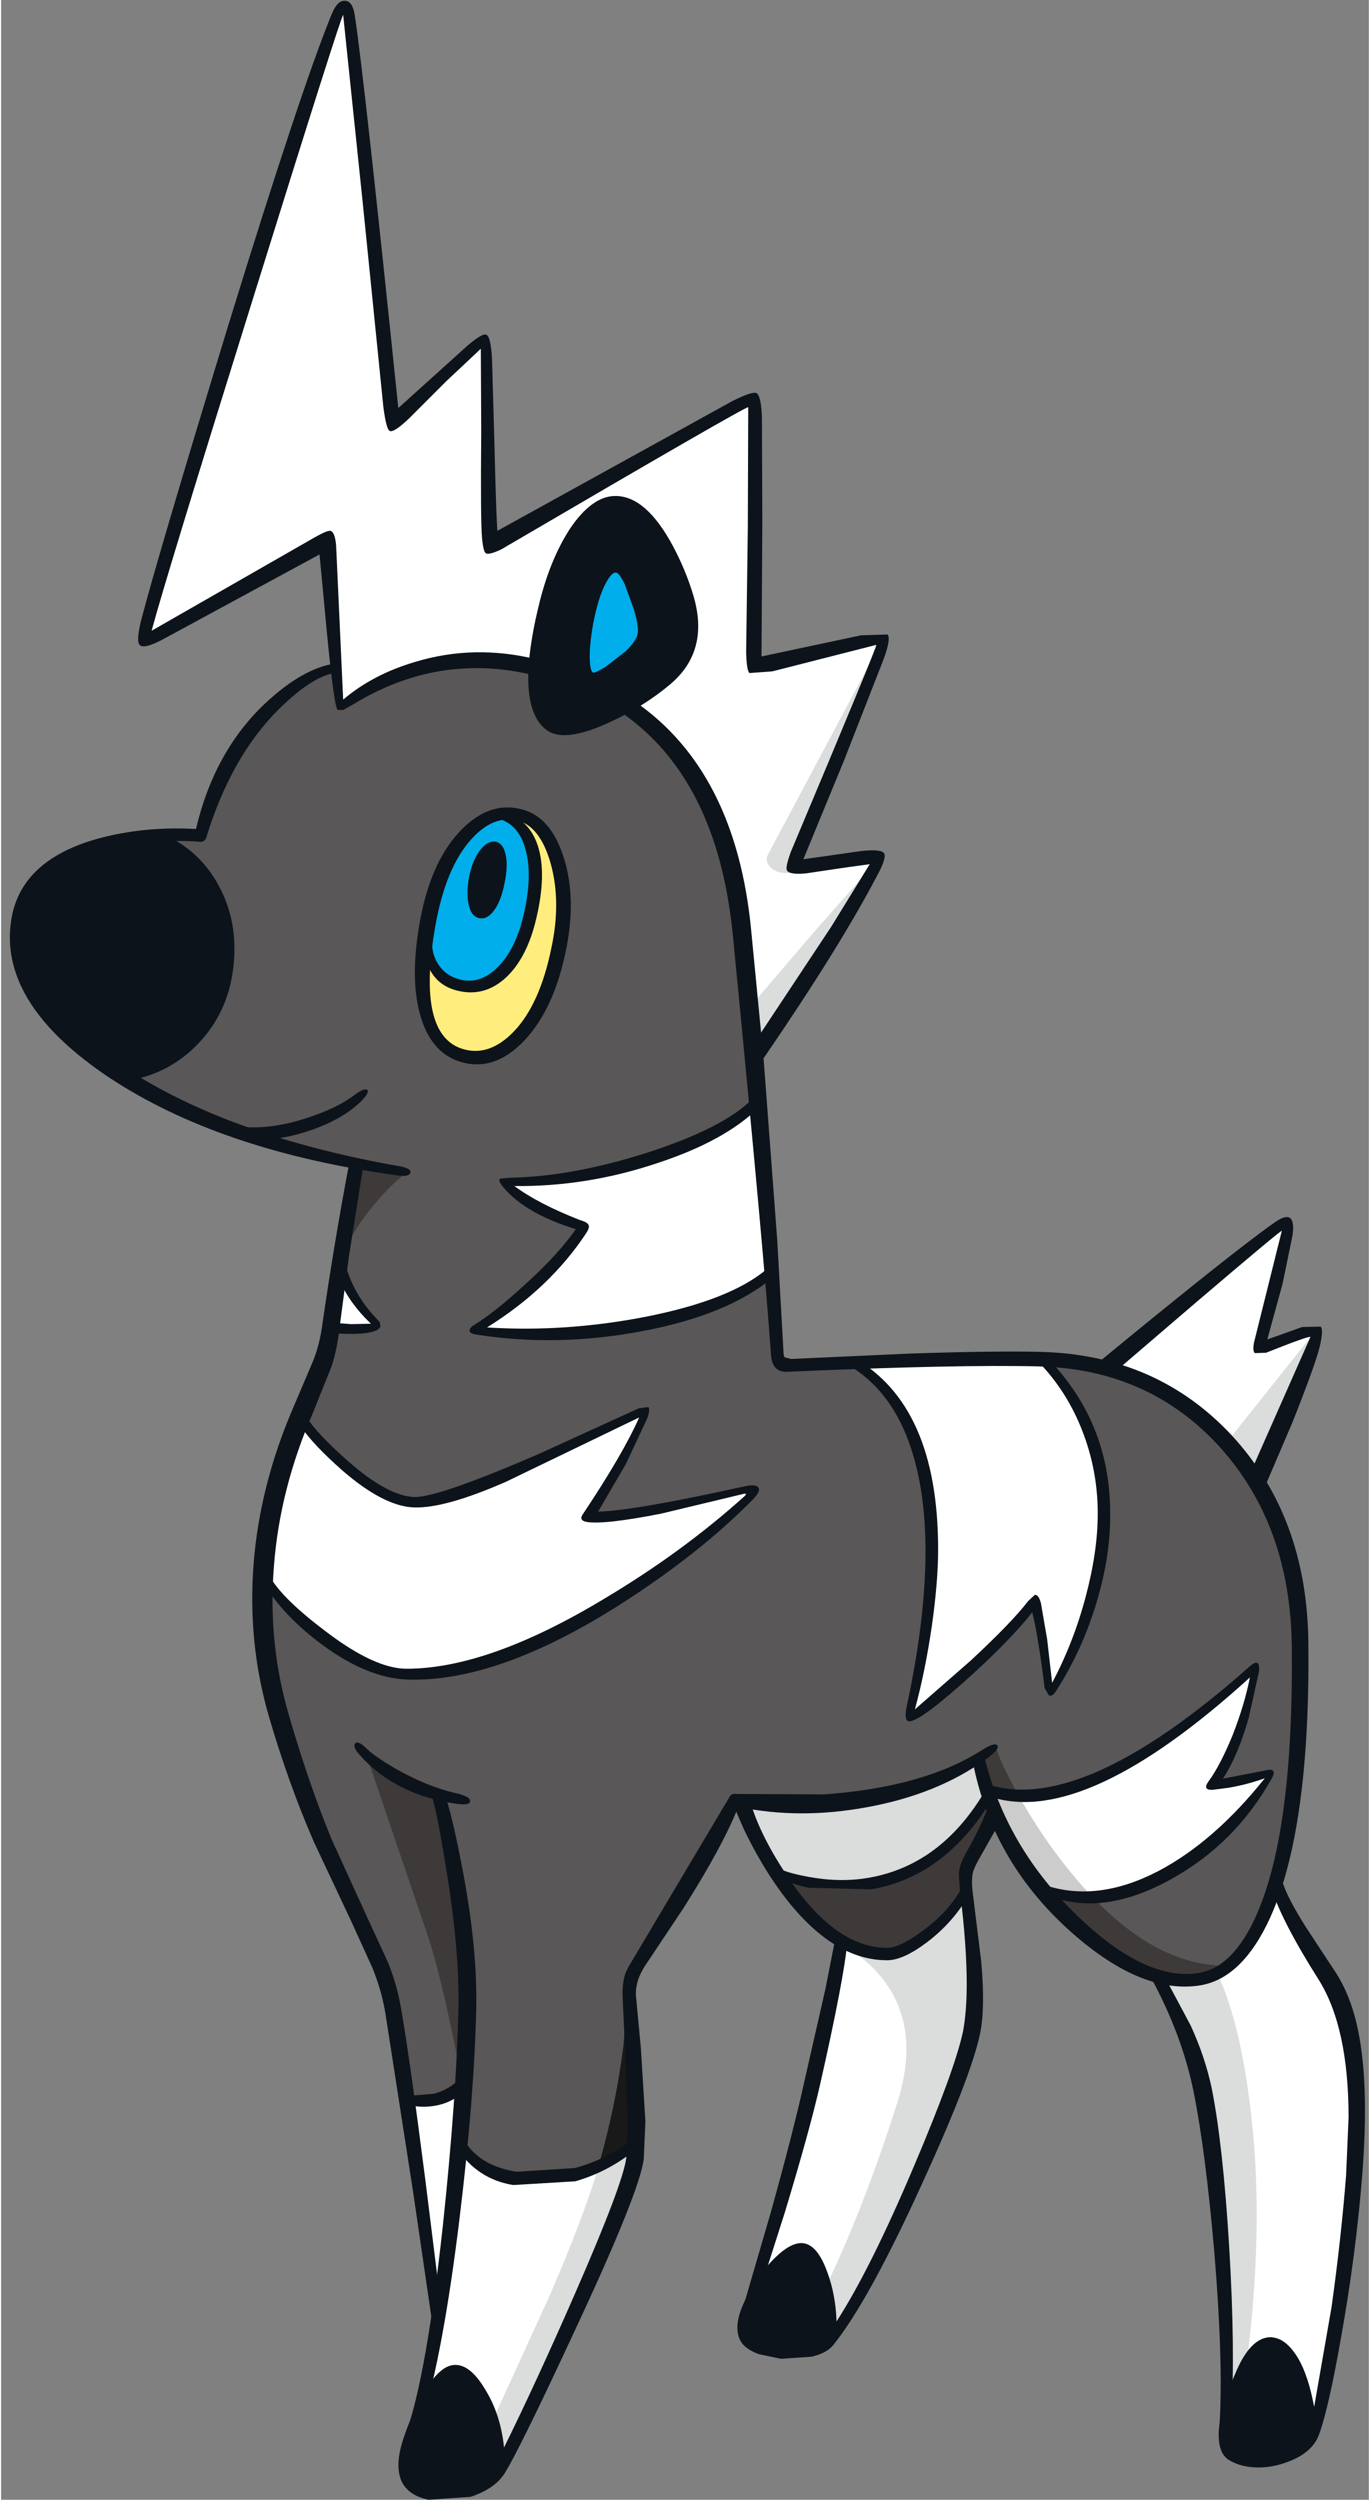 <svg xmlns="http://www.w3.org/2000/svg" width="165" height="301" viewBox="-1.05 -0.05 164.95 301.4"><rect x="-1.05" y="-0.05" width="164.95" height="301.4" fill="#808080" stroke="none"/><path fill="#fff" d="m149.9 178.65-15.15-5.5-2.25-8.15 12.45-10.4q8.7-7.3 8.9-7.25.4.15-1.4 7.7l-1.8 7.45 3.5-1.15q3-.95 3.2-.85.3.25-7.45 18.15m-50.3-87.4Q94 105 94.25 105l5.3-.9 5.15-.5q.25.3-7.5 11.9l-7.85 11.55-1.4-14.4q-1.6-16.2-10.35-24.55-5.05-4.75-13.6-7.3-8.6-2.6-17.1.55-2.5.9-5.05 2.35l-2 1.15q-.25-.1-.8-10.2l-.7-9.9q-.2.05-11.3 6.55-10.7 6.2-11 5.95-.3-.35 11.85-38.45T40.4.75q.2.05 2.85 25.15 2.65 25.15 2.8 25.2L51.6 46q5.35-5.1 5.6-4.9.25.15.35 12.75.05 12.4.35 12.25l16.05-9.3q15.1-8.7 15.55-8.45.35.25.1 16.35-.2 16 .1 15.95L98 78.5q6.65-1.8 6.95-1.5.25.3-5.35 14.25"/><path fill="#595757" d="m39.85 84.85 2-1.15q2.55-1.45 5.05-2.35 8.5-3.15 17.1-.55 8.55 2.55 13.6 7.3 8.75 8.35 10.35 24.55 4.65 48 4.65 51.95l12.4-.4q13.55-.35 19.2-.25 13.85.35 22.55 10.35 8.4 9.6 8.6 23.95.2 17.95-2.75 28.4.55 1.95 2.4 5.5l3.5 6.1q2.1 3.3 2.95 8 1.2 6.35.45 16.1-.8 9.95-2.35 19.6-1.35 8.45-2.35 11.25-.8 2.2-4.15 3.15-3.3.9-5.55-.4-1.35-.75-.8-3.95.45-7.9-.5-20.95-.95-12.25-2.3-19.1-.8-4-2.7-8.15l-3.05-5.8q-5.35-1.75-10.7-7.2-5.55-5.7-8.65-12.95-1.3 3.25-2.75 5.7-.75 1.25-.85 1.95-.1.65.15 2.55 1.5 11.5.3 17-1.15 5.5-6.8 18.4-6.1 13.75-10.15 18.8-1.05 1.35-5 1.25-4.05-.1-4.9-1.6-.75-1.35.55-4.25l3.3-10.6 4.3-15.85q2.8-12.45 3.3-17.3-4.45-2.7-8.3-9.45-2.65-4.55-3.4-7.35l-1.1-.1-11.75 19.75q-1.25 2.1-1.1 4.55 1.05 14.2.5 18.9-.45 3.7-7.75 20.1-6.7 14.95-8.35 17.5-1.05 1.65-3.65 2.45l-4.7.35q-2.05-.4-2.7-1.75-.6-1.25-.1-3.45l.7-1.9q1.65-4.5 3.25-12.8l-2.25-16.95-3.05-21.1q-.7-4.2-4.85-12.8-5.1-10.6-8.7-22.75-2.7-9.1-1.85-18.75.8-9.2 4.75-18.35l2.3-5.65.9-4.3q1.65-13.85 2.8-19.75-18.75-4.05-30.15-12.1-11.5-8.1-10.55-16.75.9-7.75 11.45-10 5.3-1.15 10.4-.75 2.9-9.6 8.8-15.5 4.3-4.35 7.55-4.8.25 4.35.5 4.45"/><path fill="#0d131a" d="M14 129.6q-6.5-4.2-9.85-8.7-3.5-4.8-3-9.45.65-5.45 6.3-8.25 4.05-2 10.05-2.45 4.65 1.9 6.85 6.45 2.05 4.2 1.45 9.2-.6 4.95-3.55 8.55-3.25 3.9-8.25 4.65"/><path fill="#fff" d="M100.2 233.85q2.75 1.7 5.6 1.7 1.8 0 4.6-2 3.15-2.3 4.95-5.5 1.5 11.5.3 17-1.15 5.5-6.8 18.4-6.1 13.75-10.15 18.8-1.05 1.35-4.85 1.25-3.9-.1-5.05-1.6-.5-.7 0-2.55l.55-1.7 3.3-10.6 4.3-15.85q2.7-12 3.25-17.35m52.45-7.4q.95 4.1 5.85 11.8 2.1 3.3 2.95 8 1.2 6.35.45 16.1-.8 9.95-2.35 19.6-1.35 8.45-2.35 11.25-.8 2.2-4.1 3.15-3.25.9-5.6-.4-.8-.45-.9-2.2l.05-1.65q.5-7.85-.45-21-.95-12.3-2.3-19.15-.8-4-2.65-8.1l-2.95-5.75 2.5.55q2.95.25 5.45-1.25 2.55-1.5 4.7-6.35zM75.1 258.6v1.6q-.45 3.7-7.75 20.1-6.7 14.95-8.35 17.5-1.05 1.65-3.65 2.45l-4.7.35q-2.05-.4-2.7-1.75-.6-1.25-.1-3.45l1.9-6.25 2.05-8.45-3.75-27.7q4.6.55 6.95-2.3l-.7 7.65q2.5 4.05 8.7 4.25 6.45.25 12.1-4m1.75-119q9.45-3 13.1-6.65l1.7 20.5q-4.9 4.15-15.7 6.2-10.7 2-19.65.6 2.5-1.3 6.6-5.2 4.4-4.1 6.4-7.2-2.85-.65-6.5-3.05-3.45-2.25-2.9-2.25 7.6 0 16.95-2.95m-37.8 20.45.9-7.15q.8 2.75 2.6 5l1.55 1.8-2.5.45zM30.9 190.5q-.05-5.6 2.35-12.95l2.35-6.2q1.5 2.2 4.8 5.2 4.9 4.35 8.35 4.5 3.7.15 16.05-5.4l11.65-5.45q.2.2-1.8 4.15-2.35 4.45-5 8.45 2.45.45 11.65-1.45l8.5-1.75q-3.6 4.85-14.9 12.25-15.2 9.95-27.05 9.95-4.05 0-10.1-4.6-5.15-3.9-6.85-6.7m87.25 25.8q-6.15 9.85-15.95 10.85l-6.5-.45q-2.45-.6-3.3-1.3-3.45-6.2-3.95-8.5H98q11.1-.85 18.8-5.15l.45 1.7z"/><path fill="#fff" d="M133.45 213.4q7.1-3.7 16.5-12.05-.45 3.65-1.8 7.5-1.4 4.05-3.1 6.3l1.8-.15 4.8-1q-4.75 7.45-12.35 11.75-8.2 4.7-14.4 2.25-2.1-1.95-4.7-7.1l-2.15-4.8q6.45 2 15.4-2.7m-32-49.2 23.1-.2q6.85 6.3 7.3 17.8.5 11.95-6.4 22.05l-1.8-10.9q-2.2 3-8.65 8.75-6.05 5.35-6.4 5.2 2.15-8.45 2.45-17.9.6-19-9.6-24.8"/><path fill="#0d131a" d="M81.75 72.1q.8 2.75.25 5.2-.6 2.85-2.85 4.7-3.05 2.5-7.15 4.4-5 2.3-6.75 1.1-3.3-2.25-.1-14.85 1.3-5.35 3.4-8.65 2.2-3.45 4.55-3.4 2.9.05 5.75 4.8 1.9 3.25 2.9 6.7m-22.3 224.8q-.85 2.15-3.8 3.2-2.65.95-5 .5-2.05-.4-2.7-1.75-.6-1.25-.1-3.45.65-2.7 2.3-5.75 1.95-3.65 3.45-3.8 1.65-.15 3.55 3.65 1.85 3.7 2.3 7.4m39.95-15.7q-1 2.2-5.4 2.3-4.25.05-5.2-1.6-1.1-2 1.75-6.4 2.85-4.3 4.9-4.3 1.65 0 2.9 4.35.8 2.9 1.05 5.65m57.8 12q-.8 2.2-4.15 3.15-3.3.9-5.55-.4-1.15-.65-.9-3.25.25-2.55 1.85-6.3 1.6-3.6 3.3-3.9 1.55-.25 3 2.25 1.15 1.95 1.85 4.5.6 2.25.6 3.95"/><path fill="#00aeeb" d="m74.5 70.2 1.45 3.45q.6 2.05.4 3.05-.25.95-1.6 2.3l-2.55 2q-1.25.75-1.9.65-.9-.15-.95-1.9-.1-1.95.5-4.85.65-3 1.5-4.7.9-1.75 1.6-1.7.65.05 1.55 1.7"/><path fill="#ffee7d" d="M66.1 114.4q-1.5 7.2-4.9 10.75-2.95 3.05-6.15 2.3-3.55-.85-4.65-5.3-1.05-4.2.2-11 1.2-6.55 4.3-10.2 3.1-3.7 6.85-2.85 2.45.6 3.95 4.85 1.75 5 .4 11.45"/><path fill="#00aeeb" d="M50.3 113.05q.25-3.05 1.85-7.3 1.65-4.5 4.6-6.55l2.6-1.15q2.75.75 3.7 3.8 1 3.2-.2 8.3-1.15 5-3.8 7.2-2.3 1.9-4.9 1.25-2.05-.55-3.1-2.3-.9-1.45-.75-3.25"/><path fill="#dbdcdc" d="M115.9 244.85q-1.25 5.8-6.55 17.9-5.65 12.95-9.8 18.5l-1.15-5.55q4.65-9.7 8.6-22.15 2.6-8.05-.8-13.65-2.1-3.45-5.9-5.4v-.45l2.45 1.1q2.95.85 5.15-.3t5.05-4.05l2.35-2.65.9 5.7q.65 6.6-.3 11m-7.25-29.25q5.1-1.55 8.15-3.45l1.15 4.15-2.75 4.05q-3.6 4.4-8.05 5.85-4.45 1.5-9.75.85l-4.45-1q-.7-.9-2.7-4.95l-1.85-3.9q10.05 1.55 20.25-1.6"/><path fill="#3e3a39" d="m118.4 216.45.45 1.6-3.4 6.55q-.6 1-.15 3.55-2 2.9-4.95 5.2-2.8 2.2-4.2 2.2-4.3 0-9.15-4.75l-4.05-4.75 2.65.95q3.7.8 8.9-.05t10.05-5.75zM43.15 212l8.5 4.3q2.9 9.4 3.2 23.7.2 7.2-.25 12.45 0-1.7-1.5-8.55-1.55-7.35-3-11.45z"/><path fill="#dbdcdc" d="m58.15 291.95 6.9-15.1q4.15-9.55 6-15.85l2.85-1.25 2.05-1.35-.25 2.25q-2.35 7.65-9.85 23.05l-7.05 13.85q.3-1.95-.15-3.95z"/><path fill="#191919" d="m74.6 239.1.75 7.4q.75 8.15.6 11.9L73.8 260q-1.15.8-2.9 1.4 2.15-7.25 3.1-14.8z"/><path fill="#3e3a39" d="m117.95 216.05-1.15-3.9 2.15-1.55q.25 1.35 2.7 5.85zm12.45 12.45q7.95 8.4 16.1 8.45-4.25 2.5-9.05 1-4.7-1.5-10.45-7.05l-2.55-2.8z"/><path fill="#ccc" d="m130.4 228.5-5.95-.4q-3.9-4.85-6.5-12.05l3.7.4q3.95 6.95 8.75 12.05"/><path fill="#dbdcdc" d="m140.9 243.6-2.6-5.25 5.25.3q1.3-.3 2.05-.8 2.6 5.45 3.9 15.4 1.9 14.3-.35 31.75l-2.5 3.85-.3-11.45q-.5-12.85-1.55-20t-3.9-13.8"/><path fill="#3e3a39" d="M47.95 141.3q-1.55 1.05-3.6 3.4-2.8 3.2-4.3 6.7l1.7-11.2z"/><path fill="#dbdcdc" d="M104.9 103.35 90.05 127l-.65-5.8 7.3-8.55zm-10.05.75.2 1q-2.35.4-3.3-.55-.75-.8-.3-1.6l13.85-26zm62.5 56.45-7 17.85-3.55-4.6z"/><path fill="#0d131a" d="M66.8 103.35q1.6 5 .2 11.5-1.45 6.85-4.95 10.55-3.4 3.6-7.25 2.7-3.8-.9-5.2-5.4-1.45-4.6-.1-11.9 1.35-7.2 5.05-10.9 3.4-3.4 7.25-2.35 3.45.9 5 5.8m-1.5 10.95q1.2-5.55-.05-10.15-1.25-4.5-3.95-5.25-3-.75-5.7 2.3-3 3.35-4.25 10.2-2.4 13.4 3.35 15.05 3.15.9 6.05-2.1 3.15-3.25 4.55-10.05"/><path fill="#0d131a" d="M59.65 106.5q-.45 2.25-1.35 3.35-.8 1-1.7.8-1-.2-1.3-1.8-.25-1.4.1-3.25.45-2.1 1.4-3.25.9-1.1 1.85-.9.85.2 1.15 1.55.3 1.4-.15 3.5"/><path fill="#0d131a" d="M58.9 98.65q-.25-.05.05-.45.35-.35.6-.3 3.1.8 4.15 4.1 1.05 3.35-.2 8.65-1.1 4.75-3.65 7.15-2.6 2.4-5.85 1.6-2.3-.55-3.35-2.55-.9-1.75-.7-3.8 0-.25.5-.2.5.1.5.35-.15 1.6.65 2.9.9 1.5 2.7 1.95 2.4.6 4.45-1.4Q61 114.5 62 110.1q1.05-4.65.2-7.7-.8-3.05-3.3-3.75m-17.3 33.3q1.15-.85 1.5-.6.3.3-.65 1.3-2.15 2.15-5.95 3.5-3.9 1.4-7.65 1.2-.3 0-.5-.75-.25-.8.1-.75 3.5.2 7.5-1.15 3.55-1.15 5.65-2.75"/><path fill="#0d131a" d="M39.25 79.95q.3-.05.25.55l-.35.6q-2.75.45-6.7 4.35-5.75 5.7-8.75 15.45-.15.55-.75.55-4.9-.4-9.85.7-9.85 2.15-10.65 9.35-1.05 9.05 11.5 17.25 12.6 8.2 32.95 11.8 1.55.25 1.4.8t-1.7.3q-21.3-2.95-34.65-11.8-13-8.7-11.85-18.45.85-7.6 10.4-10.3 5.6-1.55 11.95-1.2 2.2-9.35 8.35-15.15 4.55-4.25 8.45-4.8"/><path fill="#0d131a" d="M25.05 116.4q.55-4.4-1.15-8.35-2-4.8-6.6-6.75-.3-.1.15-.6.5-.45.75-.3 4.65 1.95 7 6.35 2.4 4.4 1.75 9.9-.65 5.4-4.25 9.15-3.5 3.65-8.5 4.45-.35.05-.65-.55-.3-.55 0-.6 5-.8 8.25-4.9 2.75-3.5 3.25-7.8m15.9 23.7q.1-.3.9 0 .8.25.75.6l-1.7 10.7-1.15 8.75q-.3 2.6-.95 4.55l-2.25 5.6q-4 9.2-4.7 18.5-.75 9.35 1.85 18.1 2.35 8.1 5.1 14.8l4.2 9.2 2.65 5.75q1.15 2.95 1.6 5.85 1.05 6.1 2.9 20.6l2 16.1-.5 1.1q-.55.8-.6.45L48.6 264l-3.3-21.25q-.45-2.8-1.6-5.6l-2.55-5.6-4.45-9.45q-3.05-7-5.4-15-2.65-9-1.9-18.6.75-9.55 4.85-19l2.3-5.4q.8-2 1.1-4.2 1.5-10.35 3.3-19.8m9.75 149.85q-1.75 3.15-2.4 5.7-.45 2.2.15 3.1.5.85 2.1 1.15l4.35-.3q2.5-.8 3.45-2.25l.3-.5q-.45-3.55-2.2-7-1.65-3.35-2.8-3.25-1.1.1-2.95 3.35m66.4-78.9q1.7-1.1 2-.65t-1.3 1.6q-5.9 4.3-14.45 5.85-8.15 1.5-15.5-.05-1.85 4.7-6.6 12.2l-4.7 7.05q-1.1 1.75-1.05 3.4l.6 6.4.55 8.9-.2 4.5Q76 264.1 68.3 280.6q-6.85 14.75-8.65 17.6-1.2 1.85-4.1 2.8l-5.05.35q-2.15-.45-3.05-1.85-.95-1.55-.35-4.25.65-2.6 2.25-5.75 2.15-4.2 4.15-4.4 1.95-.2 3.8 2.9 1.9 3.05 2.3 7.05 3.9-7.9 8.6-18.65 5.75-13.15 6.15-16.3l.15-4.25-.3-8.75-.3-6.4q-.05-1.6.3-2.7.2-.6.85-1.65L86.8 216.6q.25-.45.75-.35l10.65.05q11.9-.85 18.9-5.25"/><path fill="#0d131a" d="M42.2 211.55q-.9-1-.55-1.4.4-.35 1.35.6 1 1 3.7 2.55 3.65 2.05 7.05 2.85 1.85.4 1.75 1-.05.55-1.9.25-7.25-1.15-11.4-5.85"/><path fill="#0d131a" d="M50.8 216.25q-.05-.3.8-.2t.9.4q.8 2.2 2.05 8.65 1.85 9.65 1.7 17-.25 10.85-2 25.2-1.95 16.1-4.55 24.7l-1.05.95q-.9.6-.85.3 2.45-6.85 4.45-25.2 1.6-15.15 1.85-25.8.15-7.25-1.5-17.1-1.15-7.2-1.8-8.9m36.4 1.2q-.05-.3.95-.5l1.1.05q1.2 4.35 4.95 9.8 5.55 8 11.6 8 1.5 0 4.15-1.95 3.1-2.2 4.85-5.25l.6.1q.5.4.3.65-1.9 3.35-5.05 5.75-2.9 2.2-4.85 2.2-7.2 0-13.6-9.35-2-2.95-3.7-6.5z"/><path fill="#0d131a" d="M96.3 282.65q1.45-.35 1.85-.9l.5-.65q-.35-3.15-1.25-6-1-3.15-1.95-3.15-.75 0-2.1 1.3-1.45 1.4-2.6 3.4-2.25 3.8-1.6 5 .2.4 1.25.75l2.55.5zm21.8-65.1q.1-.3.9.55.75.8.65 1.1l-2.6 4.6q-.7 1.2-.9 1.9-.2.85-.05 2.25l1.05 8.5q.5 5.7-.15 8.75-1.15 5.35-7.15 18.4-6.35 13.9-10.55 19.1-.75.95-2.6 1.4l-3.7.25-2.65-.55q-1.65-.6-2.2-1.55-1.25-2.2 1.3-6.35 1.25-2.2 2.85-3.75 1.8-1.75 3.15-1.75 1.85 0 3.1 3.4 1.05 2.8 1.15 6.05 4.1-6.35 9.35-18.75 4.9-11.55 5.9-16.2.45-2.4.45-5.7 0-4.7-.8-11.1l-.15-2.1q0-1.15.95-2.8 1.65-2.9 2.7-5.65"/><path fill="#0d131a" d="M99.5 233.95q.05-.3.8-.2.75.05.7.35-.4 4.45-3.3 17.25-1.25 5.5-4.25 15.4l-3.4 10.65q-.1.3-.8.3t-.6-.3l3.15-10.8q2.75-9.9 4-15.6l2.55-11.2zm38.1 4.4 1.6-.2 3.2 6q1.75 3.8 2.55 7.6 1.35 6.8 2.1 19.05.75 12.4.25 20.55l-.7.7-.7.05q.45-7.5-.65-20.7-1.05-12.1-2.5-19.3-1.4-6.85-5.15-13.75"/><path fill="#0d131a" d="M147.55 295.55q1 .6 2.75.6l3.2-.6q2.25-.8 2.95-2.5-.05-1.7-.6-3.7-.65-2.35-1.75-4.2-1.1-1.95-2.1-1.9-1.35.1-2.85 3.45-1.6 3.75-1.95 6.3-.3 2.15.35 2.55m4.55-68.05q0-.1.7-.4l.75-.05q.55 1.75 2.75 5.25l3.65 5.55q2 3.15 2.8 7.7 1.15 6.4.35 16.6-.75 9.55-2.55 19.6-1.5 8.55-2.65 11.7-.8 2.25-3.85 3.35-1.85.7-3.7.65-1.9-.05-3.25-.85-1.45-.8-1.3-3.6.2-2.8 2-6.9 1.75-4.2 4.1-4.35 1.95-.05 3.5 2.6 1.2 2.05 1.9 5.8l2.1-12.05q1.15-8.25 1.75-15.85l.3-7q0-10.85-3.6-16.6-4.5-7.1-5.75-11.15"/><path fill="#0d131a" d="M87.15 48.3q2.4-1.2 2.9-.95.55.3.65 2.9l.05 12.5-.1 16.35 12-2.55 3.2-.1q.45.5-.5 3.05l-4.75 12.15-4.9 11.9 7.05-1q2.35-.25 2.7.3.3.6-.95 2.85-4.55 8.65-13.6 21.85l1.65 21.95.75 13.4q0 .55.15.7l.75.2 14.35-.65q10.7-.35 15.8-.2 13.95.35 23 10.05 9.05 9.8 9.25 24.85.25 22.55-4.6 33.3-3.4 7.45-8.6 8.2-7.15 1.05-15.8-6.8-9.25-8.45-11.5-20.35-.05-.3.65-.45l.8.1q2.6 10.75 11.1 19 8.2 7.95 14.6 7 4.3-.6 7.15-7.15 4.45-10.15 4.2-32.4-.2-14.5-8.7-23.9-8.5-9.35-21.75-9.7-9.9-.25-30.45.65-1.75.05-1.9-2-.8-11.65-4.6-50.6-1.85-19-13.6-27l1.8-1.2q12.15 8.4 14 27.5l1.2 12.4 8.45-12.75 4.65-7.55-2.6.35-5.05.75q-2.1.2-2.35-.4-.15-.4.45-2.1Q104.6 77.9 104.5 77.7l-12.55 3.2-2.75.2q-.35-.3-.4-2.55L89 63.6l.05-14.55q-.25-.15-29.8 17.15-1.5.7-1.85.45-.3-.2-.45-1.8-.2-2.15-.1-12.9L56.8 42l-4.15 3.9-4.5 4.5q-1.9 1.8-2.35 1.5-.4-.2-.75-2.85l-2.5-24.75L40.2 1.75q-.2-.05-10.75 33.8Q18.8 69.65 17.1 76l19.65-11.25q1.5-.85 1.9-.8.55.1.7 1.75l.85 18.6q3.6-3.05 8.7-4.55 7.1-2.15 14.65-.3l-.2 1.95Q51.7 78.5 41.2 85l-1 .55h-.65q-.4-.15-1.25-8.7l-.95-10.05-19.1 10.35q-2.15 1.1-2.6.55-.45-.5.25-3.2 2.1-8 10.5-35.5 8.75-28.4 12.4-37.3.7-1.75 1.65-1.65.9.05 1.15 1.75 1.1 7.1 5.25 47.35l8.2-7.4q1.9-1.65 2.4-1.45.55.2.7 2.9l.3 10.5q.2 8.4.35 10.25z"/><path fill="#0d131a" d="M78.05 140.2q-8.5 2.85-17.2 2.75 2.9 2.15 7.9 4.1.9.25 1.05.6.15.3-.3 1-4.4 6.65-11.95 11.35 9.5.6 19.2-1.3 10.1-2 14.5-5.7.2-.2.6.3.45.5.2.65-5.4 4.55-15.8 6.5-10.3 1.95-20.05.4-.85-.15-.75-.55.1-.35.55-.6 2.45-1.5 6.05-4.8 4.1-3.7 6.2-6.75-6-1.85-8.7-5-.75-.9-.4-1.1l1.2-.1q7.55-.15 16.6-3.05 9.1-2.95 12.55-6.4.2-.15.6.35.45.45.3.55-4.1 4.1-12.35 6.8m-38.7 12.9.55-.35.65-.05q1 3.4 3.55 6.1l.5.55.1.5q-.35 1.2-5.8.85-.25-.05-.15-.7.15-.6.4-.55l2 .15 2.4-.05q-3.2-3.05-4.2-6.45m-8.9 37.5q-.15-.2.35-.4.55-.25.65 0 1.6 2.65 6.65 6.45 5.9 4.5 9.75 4.5 9.85 0 23.85-8.45 9.4-5.6 16.9-12.35.45-.45-.25-.25l-9.8 2.35q-6.85 1.35-9 1-1-.2-.4-1 4.8-7.2 6.75-11.6l-16.05 7.75q-7.4 3.25-11.15 3.1-3.65-.15-8.65-4.5-3.5-3.1-4.95-5.25-.15-.2.2-.75t.5-.35q1.25 1.95 4.85 5.15 4.85 4.3 8.1 4.45 2.8.1 15.05-5.2l12.05-5.5 1.15-.15q.25.25-.1 1.3l-2.6 5.55-3.35 5.75q4.1-.05 17.7-3.05 1.4-.3 1.65.2.25.45-.75 1.45-6.45 6.55-16.1 12.7-14.75 9.35-25.6 8.95-4.7-.2-10.05-4.1-4.85-3.55-7.35-7.75m24.05 59.7q.15-.2.6.35.5.55.3.75-1.5 1.9-3.9 2.4-1.75.35-3.35-.05-.25-.05-.3-.6t.2-.5l3.05-.25q2.1-.55 3.4-2.1m21 8.8q-3.3 2.7-7.3 3.85l-7.5.45q-4.3-.7-6.8-4.45-.15-.2.4-.55.5-.35.65-.15 1.85 2.85 6.15 3.55l7.05-.45q3.7-1 6.85-3.35.2-.15.45.4zm41.95-42.95.7.1.35.55q-5.7 9.45-14.65 10.95l-7.55-.2q-2.85-.65-3.75-1.4-.2-.15-.15-.65.1-.5.3-.35.7.55 3.65 1.1 3.85.7 7.25.1 8.6-1.5 13.85-10.2m32.1-15.3q1.25-1.1 1.1.6l-1.25 5.65q-1.3 4.55-3.1 7.3l5.2-1q.75-.2.9.15.1.3-.2.8-4.4 7.9-12.2 12.2-8.05 4.45-14.5 2.05-.25-.1-.6-.8-.3-.65-.05-.55 6.35 2.1 13.65-1.7 6.75-3.55 12.85-11.2-2.05.75-4.35 1.15l-1.95.25q-1.25.05-.5-1 1.4-1.9 2.9-5.55 1.45-3.7 2.1-7-19.75 17.95-31.1 14.45-.25-.05-.45-.8-.15-.75.1-.7 11.4 3.5 31.45-14.3m-40.4-24.7q-2.2-8.25-8.1-11.65-.25-.1.15-.55l.55-.3q10.2 5.75 10.2 23.1 0 3.9-.75 9.2-.8 5.5-2.05 10.1l6.75-5.9q4.95-4.6 6.9-7.15l.8-.75q.45-.1.75 1l.75 4.35.6 5.25q2.6-4.9 4.05-10.4 1.45-5.45 1.45-10 0-5.2-1.85-9.95-1.85-4.8-5.35-8.4-.1-.15.4-.4.45-.3.6-.15 7.7 7.8 7.7 18.85.05 5.1-1.6 10.6-1.7 5.8-4.9 10.8-.5.8-.9.55l-.5-.85q-.8-6.45-1.5-9.15-2.8 3.55-8.35 8.5-5.7 5.05-6.65 4.6-.5-.25-.05-2.15 3.85-18.25.9-29.15m46.7-16.2 2.25-.05q.35.45-.15 2.5-.55 2.2-3.25 9l-3.7 8.65q-.15.4-1.75-1.7l7.6-17.2q-.2-.15-5.35 1.9l-1.35.05q-.3-.25-.1-1.3l3.35-13.45q-.1-.1-10.25 8.55L133 165.6q-.2.2-1.2-.4-1-.55-.8-.75 16.4-13.5 21.45-17.05 2.7-1.95 2.25 1.45l-1.2 5.85-1.85 6.75zM63.95 72.3q1.3-5.05 3.6-8.6 2.7-4 5.55-3.95 3.65.05 6.85 6 1.6 3 2.5 6.05 1.95 6.65-2.8 10.65-3.2 2.7-7.35 4.6-5.3 2.45-7.45 1-4.15-2.85-.9-15.75m17.4 5.05q.6-2.4-.2-5.15-1-3.5-3.05-6.8-2.6-4.1-5.05-4.15-1.9-.05-3.9 3.15-2 3.15-3.3 8.3-3 12.1-.15 14.1 1.3.9 5.85-1.1 4.25-1.9 7.25-4.4 1.9-1.55 2.55-3.95"/><path fill="#0d131a" d="M73.15 69q-.55-.15-1.35 1.4-.85 1.65-1.45 4.75-.5 2.85-.4 4.55.1 1.3.4 1.35.25.05 1.5-.7l2.45-1.9q1.2-1.2 1.4-2t-.4-2.9l-1.1-3.05q-.65-1.4-1.05-1.5m-.1-1q1.05 0 2 1.8.9 1.65 1.45 3.55.7 2.25.45 3.4t-1.8 2.6L72.5 81.3l-1.35.75L69.8 82q-1.05-.5-1.05-2.3-.1-1.95.55-4.95.6-3.1 1.55-4.95.95-1.8 2.2-1.8"/></svg>